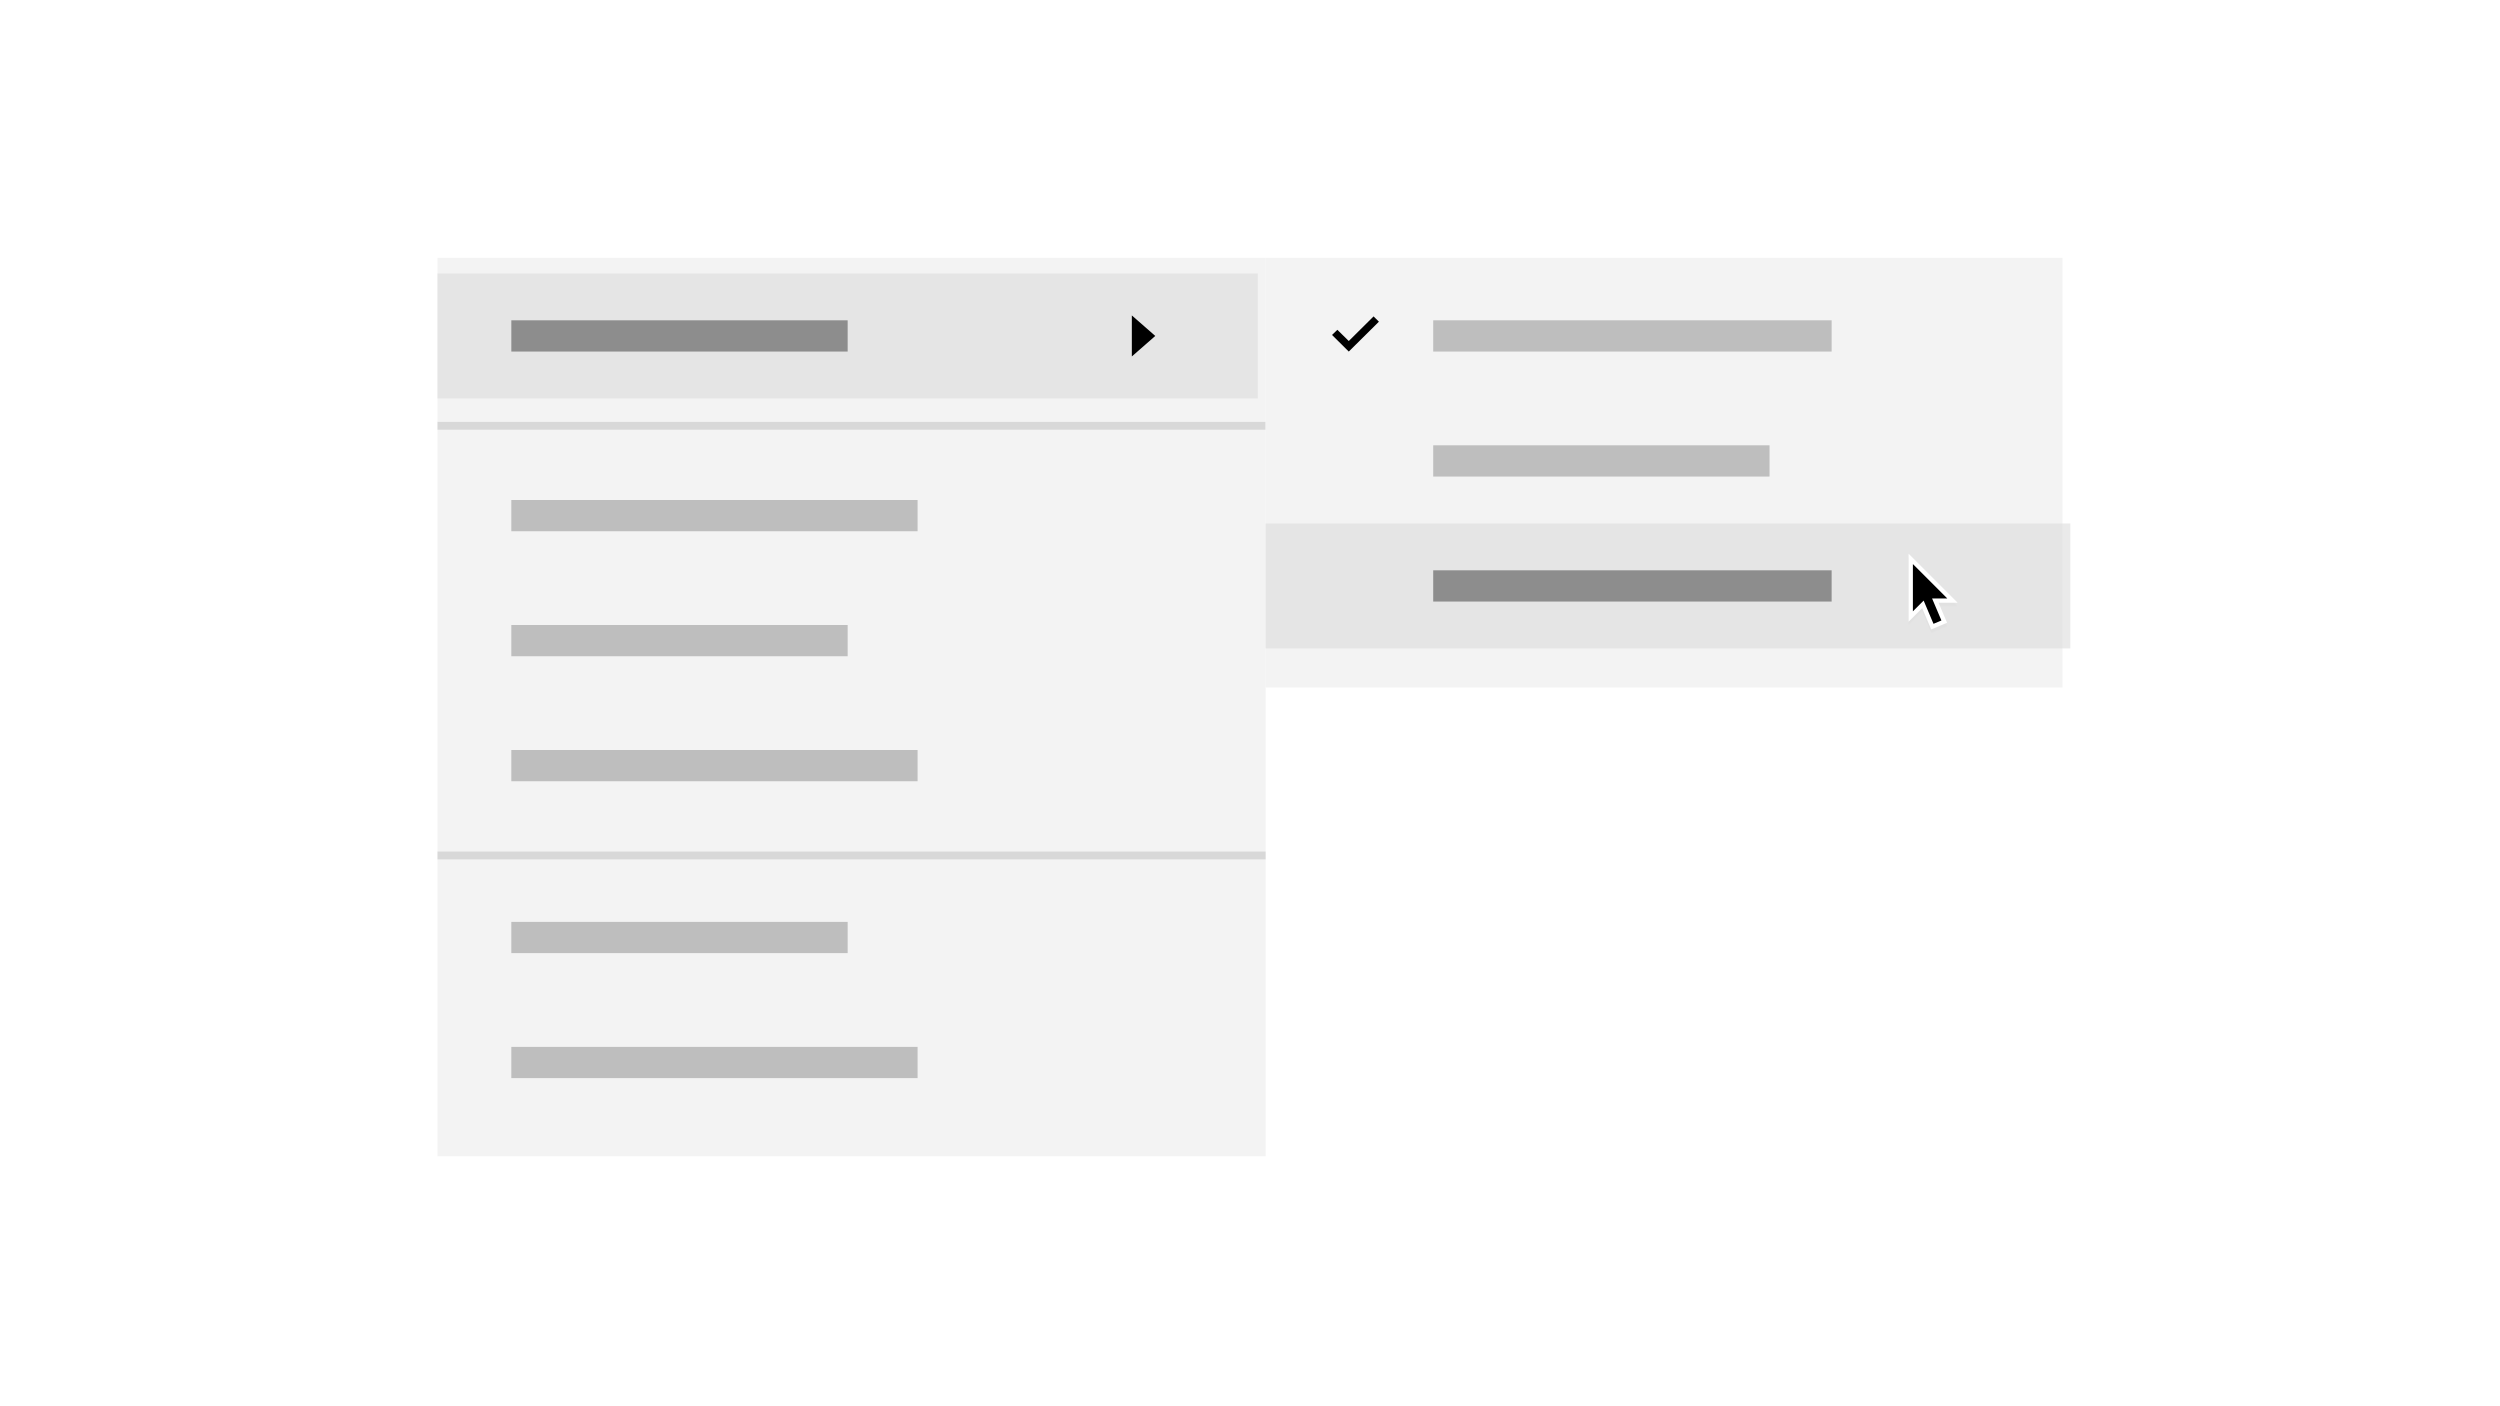 <svg width="640" height="360" viewBox="0 0 640 360" fill="none" xmlns="http://www.w3.org/2000/svg">
<g id="context-menu">
<g id="Rectangle 2 Copy 17" filter="url(#filter0_d_714_5356)">
<path fill-rule="evenodd" clip-rule="evenodd" d="M112 64L285.927 64H324V294H112V64Z" fill="#F3F3F3"/>
</g>
<rect id="Rectangle 2 Copy 28" opacity="0.6" x="112" y="70" width="210" height="32" fill="#DCDCDC"/>
<rect id="Rectangle 2 Copy 29" opacity="0.6" x="112" y="108" width="212" height="2" fill="#C6C6C6"/>
<rect id="Rectangle 2 Copy 30" opacity="0.6" x="112" y="218" width="212" height="2" fill="#C6C6C6"/>
<rect id="Rectangle 3 Copy 9" x="130.9" y="82" width="86.1" height="8" fill="#8D8D8D"/>
<rect id="Rectangle 3 Copy 14" x="130.9" y="236" width="86.1" height="8" fill="#BEBEBE"/>
<rect id="Rectangle 3 Copy 15" x="130.9" y="268" width="104" height="8" fill="#BEBEBE"/>
<rect id="Rectangle 3 Copy 10" x="130.9" y="128" width="104" height="8" fill="#BEBEBE"/>
<rect id="Rectangle 3 Copy 11" x="130.9" y="160" width="86.1" height="8" fill="#BEBEBE"/>
<rect id="Rectangle 3 Copy 12" x="130.9" y="192" width="104" height="8" fill="#BEBEBE"/>
<g id="Group Copy">
<g id="Rectangle 2 Copy 17_2" filter="url(#filter1_d_714_5356)">
<path fill-rule="evenodd" clip-rule="evenodd" d="M324 64L491.363 64H528V174H324V64Z" fill="#F3F3F3"/>
</g>
</g>
<rect id="Rectangle 3 Copy 13" x="366.9" y="82" width="102" height="8" fill="#BEBEBE"/>
<rect id="Rectangle 3 Copy 16" x="366.9" y="114" width="86.1" height="8" fill="#BEBEBE"/>
<rect id="Rectangle 2 Copy 33" opacity="0.6" x="324" y="134" width="206" height="32" fill="#DCDCDC"/>
<rect id="Rectangle 3 Copy 17" x="366.9" y="146" width="102" height="8" fill="#8D8D8D"/>
<g id="icon/navigation/caret/right/16">
<path id="icon color" fill-rule="evenodd" clip-rule="evenodd" d="M289.75 80.75L295.75 86L289.75 91.25V80.75Z" fill="black"/>
<mask id="mask0_714_5356" style="mask-type:luminance" maskUnits="userSpaceOnUse" x="289" y="80" width="7" height="12">
<path id="icon color_2" fill-rule="evenodd" clip-rule="evenodd" d="M289.75 80.75L295.75 86L289.75 91.25V80.75Z" fill="white"/>
</mask>
<g mask="url(#mask0_714_5356)">
</g>
</g>
<g id="icon/hover states/arrow cursor">
<g id="Soft Shadow" filter="url(#filter2_d_714_5356)">
<path fill-rule="evenodd" clip-rule="evenodd" d="M498.445 159.421L494.395 161.14L492.077 155.679L488.6 159.156V141.744L501.155 154.3H496.271L498.445 159.421Z" fill="black" fill-opacity="0.01"/>
</g>
<g id="Hard Shadow" filter="url(#filter3_d_714_5356)">
<path fill-rule="evenodd" clip-rule="evenodd" d="M498.445 159.421L494.395 161.14L492.077 155.679L488.6 159.156V141.744L501.155 154.3H496.271L498.445 159.421Z" fill="black" fill-opacity="0.01"/>
</g>
<path id="Ouline" fill-rule="evenodd" clip-rule="evenodd" d="M498.445 159.421L494.395 161.14L492.077 155.679L488.6 159.156V141.744L501.155 154.3H496.271L498.445 159.421Z" fill="white"/>
<path id="Arrow" fill-rule="evenodd" clip-rule="evenodd" d="M494.609 153.2H498.499L489.699 144.4V156.5L492.451 153.748L494.977 159.698L497.002 158.838L494.609 153.2Z" fill="black"/>
</g>
<path id="Path" fill-rule="evenodd" clip-rule="evenodd" d="M345.286 90L341 85.749L342.363 84.429L345.286 87.3L351.637 81L353 82.354L345.286 90Z" fill="black"/>
</g>
<defs>
<filter id="filter0_d_714_5356" x="100" y="56" width="236" height="254" filterUnits="userSpaceOnUse" color-interpolation-filters="sRGB">
<feFlood flood-opacity="0" result="BackgroundImageFix"/>
<feColorMatrix in="SourceAlpha" type="matrix" values="0 0 0 0 0 0 0 0 0 0 0 0 0 0 0 0 0 0 127 0" result="hardAlpha"/>
<feOffset dy="2"/>
<feGaussianBlur stdDeviation="3"/>
<feColorMatrix type="matrix" values="0 0 0 0 0 0 0 0 0 0 0 0 0 0 0 0 0 0 0.3 0"/>
<feBlend mode="normal" in2="BackgroundImageFix" result="effect1_dropShadow_714_5356"/>
<feBlend mode="normal" in="SourceGraphic" in2="effect1_dropShadow_714_5356" result="shape"/>
</filter>
<filter id="filter1_d_714_5356" x="312" y="56" width="228" height="134" filterUnits="userSpaceOnUse" color-interpolation-filters="sRGB">
<feFlood flood-opacity="0" result="BackgroundImageFix"/>
<feColorMatrix in="SourceAlpha" type="matrix" values="0 0 0 0 0 0 0 0 0 0 0 0 0 0 0 0 0 0 127 0" result="hardAlpha"/>
<feOffset dy="2"/>
<feGaussianBlur stdDeviation="3"/>
<feColorMatrix type="matrix" values="0 0 0 0 0 0 0 0 0 0 0 0 0 0 0 0 0 0 0.3 0"/>
<feBlend mode="normal" in2="BackgroundImageFix" result="effect1_dropShadow_714_5356"/>
<feBlend mode="normal" in="SourceGraphic" in2="effect1_dropShadow_714_5356" result="shape"/>
</filter>
<filter id="filter2_d_714_5356" x="485.6" y="140.744" width="18.555" height="25.396" filterUnits="userSpaceOnUse" color-interpolation-filters="sRGB">
<feFlood flood-opacity="0" result="BackgroundImageFix"/>
<feColorMatrix in="SourceAlpha" type="matrix" values="0 0 0 0 0 0 0 0 0 0 0 0 0 0 0 0 0 0 127 0" result="hardAlpha"/>
<feOffset dy="1"/>
<feGaussianBlur stdDeviation="0.75"/>
<feColorMatrix type="matrix" values="0 0 0 0 0 0 0 0 0 0 0 0 0 0 0 0 0 0 0.15 0"/>
<feBlend mode="normal" in2="BackgroundImageFix" result="effect1_dropShadow_714_5356"/>
<feBlend mode="normal" in="SourceGraphic" in2="effect1_dropShadow_714_5356" result="shape"/>
</filter>
<filter id="filter3_d_714_5356" x="486.6" y="141.244" width="16.555" height="23.396" filterUnits="userSpaceOnUse" color-interpolation-filters="sRGB">
<feFlood flood-opacity="0" result="BackgroundImageFix"/>
<feColorMatrix in="SourceAlpha" type="matrix" values="0 0 0 0 0 0 0 0 0 0 0 0 0 0 0 0 0 0 127 0" result="hardAlpha"/>
<feOffset dy="0.75"/>
<feGaussianBlur stdDeviation="0.5"/>
<feColorMatrix type="matrix" values="0 0 0 0 0 0 0 0 0 0 0 0 0 0 0 0 0 0 0.2 0"/>
<feBlend mode="normal" in2="BackgroundImageFix" result="effect1_dropShadow_714_5356"/>
<feBlend mode="normal" in="SourceGraphic" in2="effect1_dropShadow_714_5356" result="shape"/>
</filter>
</defs>
</svg>
